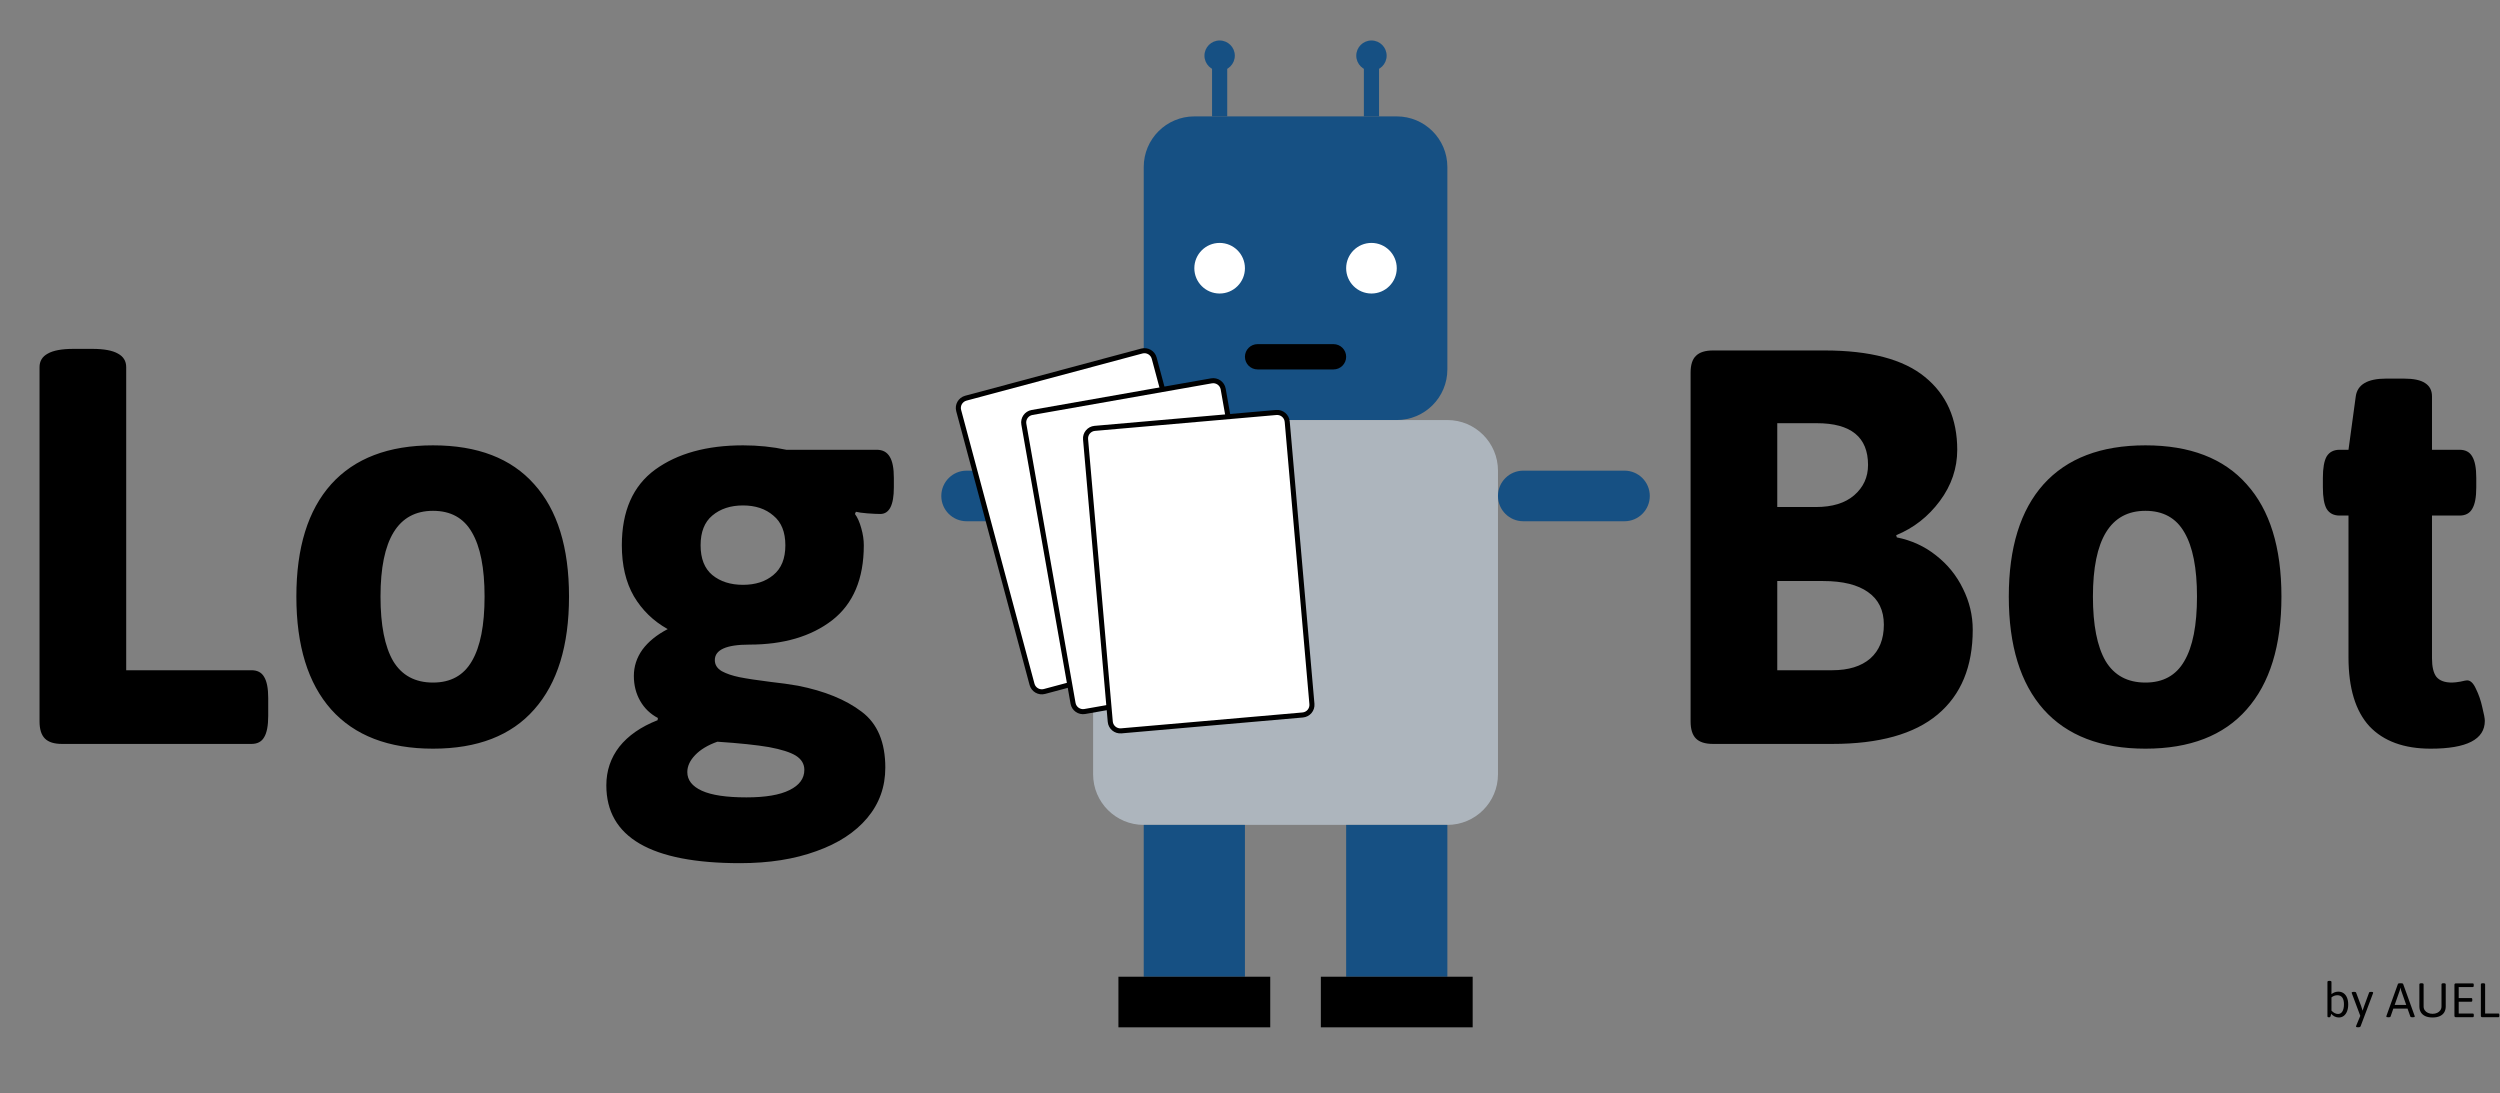 <svg width="494" height="216" viewBox="0 0 494 216" fill="none" xmlns="http://www.w3.org/2000/svg">
<rect x="0" y="0" width="494" height="216" fill="#808080" stroke="none"/>
<path d="M12.25 147C10.708 147 9.583 146.646 8.875 145.938C8.167 145.229 7.812 144.104 7.812 142.562V72.562C7.812 71.354 8.354 70.458 9.438 69.875C10.521 69.25 12.208 68.938 14.5 68.938H18.25C20.542 68.938 22.229 69.25 23.312 69.875C24.396 70.458 24.938 71.354 24.938 72.562V132.438H49.688C50.854 132.438 51.688 132.875 52.188 133.75C52.729 134.625 53 136.021 53 137.938V141.438C53 143.396 52.729 144.812 52.188 145.688C51.688 146.562 50.854 147 49.688 147H12.25ZM85.562 147.938C76.771 147.938 70.062 145.354 65.438 140.188C60.854 135.021 58.562 127.583 58.562 117.875C58.562 108.208 60.854 100.812 65.438 95.688C70.062 90.562 76.771 88 85.562 88C94.354 88 101.021 90.562 105.562 95.688C110.146 100.771 112.438 108.167 112.438 117.875C112.438 127.583 110.146 135.021 105.562 140.188C101.021 145.354 94.354 147.938 85.562 147.938ZM85.562 134.875C89.062 134.875 91.625 133.458 93.25 130.625C94.917 127.792 95.75 123.542 95.75 117.875C95.75 112.25 94.917 108.021 93.25 105.188C91.625 102.354 89.062 100.938 85.562 100.938C78.646 100.938 75.188 106.583 75.188 117.875C75.188 123.5 76.021 127.75 77.688 130.625C79.396 133.458 82.021 134.875 85.562 134.875ZM146.25 170.562C128.625 170.562 119.812 165.438 119.812 155.188C119.812 152.312 120.667 149.771 122.375 147.562C124.125 145.354 126.646 143.604 129.938 142.312L130 141.875C128.5 141.083 127.333 139.958 126.5 138.5C125.667 137.042 125.25 135.396 125.25 133.562C125.25 131.688 125.812 129.958 126.938 128.375C128.104 126.792 129.771 125.438 131.938 124.312C129.104 122.729 126.875 120.562 125.25 117.812C123.667 115.062 122.875 111.708 122.875 107.75C122.875 101 125.062 96.021 129.438 92.812C133.854 89.604 139.646 88 146.812 88C149.812 88 152.667 88.292 155.375 88.875H173.25C174.417 88.875 175.271 89.333 175.812 90.25C176.354 91.125 176.625 92.521 176.625 94.438V96.312C176.625 99.812 175.729 101.562 173.938 101.562C173.312 101.562 172.458 101.521 171.375 101.438C170.333 101.354 169.583 101.25 169.125 101.125L168.938 101.562C169.438 102.229 169.854 103.167 170.188 104.375C170.521 105.542 170.688 106.667 170.688 107.75C170.688 114.375 168.604 119.312 164.438 122.562C160.271 125.771 154.812 127.375 148.062 127.375C143.521 127.375 141.25 128.396 141.25 130.438C141.25 131.354 141.708 132.083 142.625 132.625C143.542 133.125 144.708 133.521 146.125 133.812C147.583 134.104 149.646 134.417 152.312 134.75C154.229 134.958 156.021 135.208 157.688 135.5C162.938 136.542 167.125 138.25 170.25 140.625C173.375 142.958 174.938 146.646 174.938 151.688C174.938 155.479 173.75 158.792 171.375 161.625C169 164.458 165.646 166.646 161.312 168.188C156.979 169.771 151.958 170.562 146.25 170.562ZM146.812 115.562C149.271 115.562 151.271 114.917 152.812 113.625C154.396 112.333 155.188 110.375 155.188 107.75C155.188 105.125 154.396 103.167 152.812 101.875C151.271 100.542 149.271 99.875 146.812 99.875C144.354 99.875 142.333 100.542 140.75 101.875C139.208 103.167 138.438 105.125 138.438 107.75C138.438 110.375 139.208 112.333 140.75 113.625C142.333 114.917 144.354 115.562 146.812 115.562ZM147.5 157.562C151.25 157.562 154.083 157.083 156 156.125C157.958 155.167 158.938 153.833 158.938 152.125C158.938 150.958 158.375 150.021 157.25 149.312C156.167 148.646 154.396 148.083 151.938 147.625C149.521 147.208 146.125 146.854 141.75 146.562C139.875 147.229 138.417 148.104 137.375 149.188C136.333 150.271 135.812 151.396 135.812 152.562C135.812 154.146 136.771 155.375 138.688 156.25C140.604 157.125 143.542 157.562 147.5 157.562Z" fill="black"/>
<path d="M338.5 147C336.958 147 335.833 146.646 335.125 145.938C334.417 145.229 334.062 144.104 334.062 142.562V73.625C334.062 72.083 334.417 70.979 335.125 70.312C335.833 69.604 336.958 69.25 338.5 69.25H360.5C369.5 69.25 376.125 71 380.375 74.5C384.625 77.958 386.75 82.75 386.75 88.875C386.75 92.542 385.604 95.917 383.312 99C381.021 102.083 378.146 104.333 374.688 105.75L374.812 106.188C377.729 106.771 380.312 107.958 382.562 109.75C384.854 111.542 386.625 113.729 387.875 116.312C389.167 118.896 389.812 121.604 389.812 124.438C389.812 131.729 387.5 137.312 382.875 141.188C378.25 145.062 371.312 147 362.062 147H338.5ZM358.812 100.188C362.062 100.188 364.583 99.417 366.375 97.875C368.208 96.292 369.125 94.292 369.125 91.875C369.125 86.375 365.75 83.625 359 83.625H351.188V100.188H358.812ZM362.062 132.438C365.271 132.438 367.771 131.667 369.562 130.125C371.354 128.542 372.25 126.312 372.25 123.438C372.25 120.604 371.208 118.458 369.125 117C367.083 115.542 364.125 114.812 360.25 114.812H351.188V132.438H362.062ZM423.938 147.938C415.146 147.938 408.438 145.354 403.812 140.188C399.229 135.021 396.938 127.583 396.938 117.875C396.938 108.208 399.229 100.812 403.812 95.688C408.438 90.562 415.146 88 423.938 88C432.729 88 439.396 90.562 443.938 95.688C448.521 100.771 450.812 108.167 450.812 117.875C450.812 127.583 448.521 135.021 443.938 140.188C439.396 145.354 432.729 147.938 423.938 147.938ZM423.938 134.875C427.438 134.875 430 133.458 431.625 130.625C433.292 127.792 434.125 123.542 434.125 117.875C434.125 112.25 433.292 108.021 431.625 105.188C430 102.354 427.438 100.938 423.938 100.938C417.021 100.938 413.562 106.583 413.562 117.875C413.562 123.5 414.396 127.75 416.062 130.625C417.771 133.458 420.396 134.875 423.938 134.875ZM480.312 147.938C475.021 147.938 470.979 146.458 468.188 143.5C465.438 140.5 464.062 135.958 464.062 129.875V101.875H462.312C461.146 101.875 460.292 101.438 459.75 100.562C459.25 99.688 459 98.271 459 96.312V94.438C459 92.479 459.25 91.062 459.75 90.188C460.292 89.312 461.146 88.875 462.312 88.875H464.062L465.5 78.312C465.833 75.979 467.833 74.812 471.5 74.812H475C476.917 74.812 478.312 75.104 479.188 75.688C480.104 76.271 480.562 77.146 480.562 78.312V88.875H486C487.167 88.875 488 89.312 488.5 90.188C489.042 91.062 489.312 92.479 489.312 94.438V96.312C489.312 98.271 489.042 99.688 488.5 100.562C488 101.438 487.167 101.875 486 101.875H480.562V130.062C480.562 131.771 480.854 133 481.438 133.75C482.062 134.5 483.083 134.875 484.5 134.875C484.917 134.875 485.479 134.812 486.188 134.688C486.896 134.521 487.333 134.438 487.5 134.438C488.167 134.438 488.75 135 489.25 136.125C489.792 137.208 490.208 138.417 490.5 139.75C490.833 141.083 491 141.979 491 142.438C491 146.104 487.438 147.938 480.312 147.938Z" fill="black"/>
<path d="M276 23H236C230.477 23 226 27.477 226 33V73C226 78.523 230.477 83 236 83H276C281.523 83 286 78.523 286 73V33C286 27.477 281.523 23 276 23Z" fill="#165083"/>
<path d="M241 58C243.761 58 246 55.761 246 53C246 50.239 243.761 48 241 48C238.239 48 236 50.239 236 53C236 55.761 238.239 58 241 58Z" fill="white"/>
<path d="M271 58C273.761 58 276 55.761 276 53C276 50.239 273.761 48 271 48C268.239 48 266 50.239 266 53C266 55.761 268.239 58 271 58Z" fill="white"/>
<path d="M263.5 68H248.5C247.119 68 246 69.119 246 70.5C246 71.881 247.119 73 248.5 73H263.5C264.881 73 266 71.881 266 70.5C266 69.119 264.881 68 263.5 68Z" fill="black"/>
<path d="M241 23V13" stroke="#165083" stroke-width="3"/>
<path d="M241 14C242.657 14 244 12.657 244 11C244 9.343 242.657 8 241 8C239.343 8 238 9.343 238 11C238 12.657 239.343 14 241 14Z" fill="#165083"/>
<path d="M271 23V13" stroke="#165083" stroke-width="3"/>
<path d="M271 14C272.657 14 274 12.657 274 11C274 9.343 272.657 8 271 8C269.343 8 268 9.343 268 11C268 12.657 269.343 14 271 14Z" fill="#165083"/>
<path d="M286 83H226C220.477 83 216 87.477 216 93V153C216 158.523 220.477 163 226 163H286C291.523 163 296 158.523 296 153V93C296 87.477 291.523 83 286 83Z" fill="#ADB5BD"/>
<path d="M211 93H191C188.239 93 186 95.239 186 98C186 100.761 188.239 103 191 103H211C213.761 103 216 100.761 216 98C216 95.239 213.761 93 211 93Z" fill="#165083"/>
<path d="M321 93H301C298.239 93 296 95.239 296 98C296 100.761 298.239 103 301 103H321C323.761 103 326 100.761 326 98C326 95.239 323.761 93 321 93Z" fill="#165083"/>
<path d="M225.622 69.364L190.849 78.681C189.782 78.967 189.149 80.064 189.435 81.13L203.928 135.222C204.214 136.289 205.311 136.922 206.378 136.637L241.151 127.319C242.218 127.033 242.851 125.936 242.565 124.87L228.072 70.778C227.786 69.711 226.689 69.078 225.622 69.364Z" fill="white" stroke="black"/>
<path d="M239.385 75.254L203.932 81.505C202.844 81.697 202.118 82.735 202.31 83.822L212.034 138.972C212.226 140.059 213.263 140.786 214.351 140.594L249.804 134.343C250.892 134.151 251.618 133.113 251.427 132.026L241.702 76.876C241.51 75.789 240.473 75.062 239.385 75.254Z" fill="white" stroke="black"/>
<path d="M252.188 81.507L216.325 84.645C215.225 84.741 214.411 85.711 214.507 86.812L219.388 142.599C219.484 143.699 220.454 144.513 221.555 144.417L257.418 141.279C258.518 141.183 259.332 140.213 259.236 139.112L254.355 83.325C254.259 82.225 253.289 81.411 252.188 81.507Z" fill="white" stroke="black"/>
<path d="M246 163H226V193H246V163Z" fill="#165083"/>
<path d="M286 163H266V193H286V163Z" fill="#165083"/>
<path d="M251 193H221V203H251V193Z" fill="black"/>
<path d="M291 193H261V203H291V193Z" fill="black"/>
<path d="M462.154 201.054C461.595 201.054 461.089 200.816 460.634 200.339C460.605 200.536 460.553 200.724 460.478 200.903C460.464 200.946 460.435 200.977 460.392 200.995C460.353 201.009 460.297 201.016 460.226 201.016H460.188C460.088 201.016 460.014 201 459.968 200.968C459.925 200.932 459.903 200.878 459.903 200.807V194.028C459.903 193.889 460.029 193.819 460.279 193.819H460.322C460.573 193.819 460.698 193.889 460.698 194.028V196.435C460.906 196.277 461.117 196.157 461.332 196.075C461.547 195.992 461.792 195.951 462.068 195.951C462.447 195.951 462.784 196.05 463.078 196.247C463.371 196.444 463.599 196.734 463.76 197.117C463.924 197.5 464.007 197.96 464.007 198.497C464.007 198.991 463.932 199.433 463.781 199.824C463.631 200.21 463.416 200.513 463.137 200.731C462.857 200.946 462.53 201.054 462.154 201.054ZM461.993 200.361C462.369 200.361 462.657 200.194 462.857 199.861C463.062 199.525 463.164 199.049 463.164 198.433C463.164 197.86 463.056 197.423 462.841 197.122C462.626 196.821 462.308 196.666 461.885 196.655C461.674 196.655 461.466 196.691 461.262 196.762C461.058 196.834 460.87 196.941 460.698 197.084V199.7C460.895 199.911 461.106 200.074 461.332 200.189C461.558 200.304 461.778 200.361 461.993 200.361ZM465.86 202.987C465.652 202.987 465.548 202.935 465.548 202.832C465.548 202.806 465.563 202.755 465.591 202.676L466.392 200.731L464.721 196.273C464.718 196.259 464.712 196.239 464.705 196.214C464.698 196.186 464.694 196.164 464.694 196.15C464.694 196.1 464.728 196.06 464.796 196.032C464.864 196.003 464.968 195.989 465.108 195.989H465.183C465.398 195.989 465.525 196.039 465.564 196.139L466.537 198.728C466.623 198.954 466.725 199.274 466.843 199.689H466.859L466.972 199.335C466.99 199.281 467.02 199.19 467.063 199.061C467.106 198.929 467.145 198.818 467.181 198.728L468.132 196.139C468.164 196.039 468.295 195.989 468.524 195.989H468.556C468.807 195.989 468.932 196.042 468.932 196.15C468.932 196.175 468.923 196.218 468.905 196.279L466.456 202.789C466.399 202.921 466.248 202.987 466.005 202.987H465.86ZM471.945 201.016C471.802 201.016 471.698 201.004 471.634 200.979C471.569 200.95 471.537 200.909 471.537 200.855C471.537 200.83 471.546 200.787 471.564 200.726L473.825 194.447C473.861 194.343 473.988 194.292 474.207 194.292H474.486C474.704 194.292 474.831 194.343 474.867 194.447L477.128 200.731C477.146 200.771 477.155 200.812 477.155 200.855C477.155 200.962 477.021 201.016 476.752 201.016H476.672C476.45 201.016 476.321 200.966 476.285 200.866L475.727 199.297H472.923L472.375 200.866C472.343 200.966 472.216 201.016 471.994 201.016H471.945ZM475.469 198.572L474.47 195.731C474.441 195.652 474.418 195.563 474.4 195.462C474.382 195.362 474.366 195.265 474.352 195.172H474.33C474.287 195.412 474.239 195.598 474.185 195.731L473.186 198.572H475.469ZM480.673 201.054C480.118 201.054 479.646 200.968 479.255 200.796C478.865 200.62 478.57 200.368 478.369 200.039C478.169 199.709 478.068 199.315 478.068 198.857V194.506C478.068 194.363 478.195 194.292 478.45 194.292H478.525C478.779 194.292 478.906 194.363 478.906 194.506V198.889C478.906 199.168 478.983 199.417 479.137 199.636C479.291 199.854 479.502 200.024 479.771 200.146C480.04 200.268 480.34 200.329 480.673 200.329C481.01 200.329 481.312 200.268 481.581 200.146C481.85 200.021 482.059 199.849 482.209 199.63C482.363 199.412 482.44 199.165 482.44 198.889V194.506C482.44 194.363 482.568 194.292 482.822 194.292H482.902C483.153 194.292 483.278 194.363 483.278 194.506V198.857C483.278 199.315 483.178 199.709 482.978 200.039C482.777 200.368 482.482 200.62 482.091 200.796C481.701 200.968 481.228 201.054 480.673 201.054ZM485.287 201C485.187 201 485.113 200.977 485.067 200.93C485.02 200.884 484.997 200.812 484.997 200.715V194.603C484.997 194.503 485.02 194.431 485.067 194.388C485.113 194.342 485.187 194.318 485.287 194.318H488.617C488.685 194.318 488.734 194.34 488.762 194.383C488.794 194.426 488.811 194.499 488.811 194.603V194.759C488.811 194.855 488.794 194.927 488.762 194.974C488.734 195.02 488.685 195.043 488.617 195.043H485.84V197.219H488.333C488.401 197.219 488.449 197.242 488.478 197.289C488.51 197.335 488.526 197.409 488.526 197.509V197.654C488.526 197.754 488.51 197.827 488.478 197.874C488.449 197.917 488.401 197.938 488.333 197.938H485.84V200.275H488.628C488.696 200.275 488.744 200.298 488.773 200.345C488.805 200.388 488.821 200.459 488.821 200.56V200.715C488.821 200.812 488.805 200.884 488.773 200.93C488.744 200.977 488.696 201 488.628 201H485.287ZM490.508 201C490.408 201 490.334 200.977 490.288 200.93C490.241 200.884 490.218 200.812 490.218 200.715V194.506C490.218 194.363 490.347 194.292 490.604 194.292H490.68C490.934 194.292 491.061 194.363 491.061 194.506V200.275H493.688C493.756 200.275 493.804 200.298 493.833 200.345C493.861 200.388 493.875 200.459 493.875 200.56V200.715C493.875 200.812 493.861 200.884 493.833 200.93C493.804 200.977 493.756 201 493.688 201H490.508Z" fill="black"/>
</svg>
